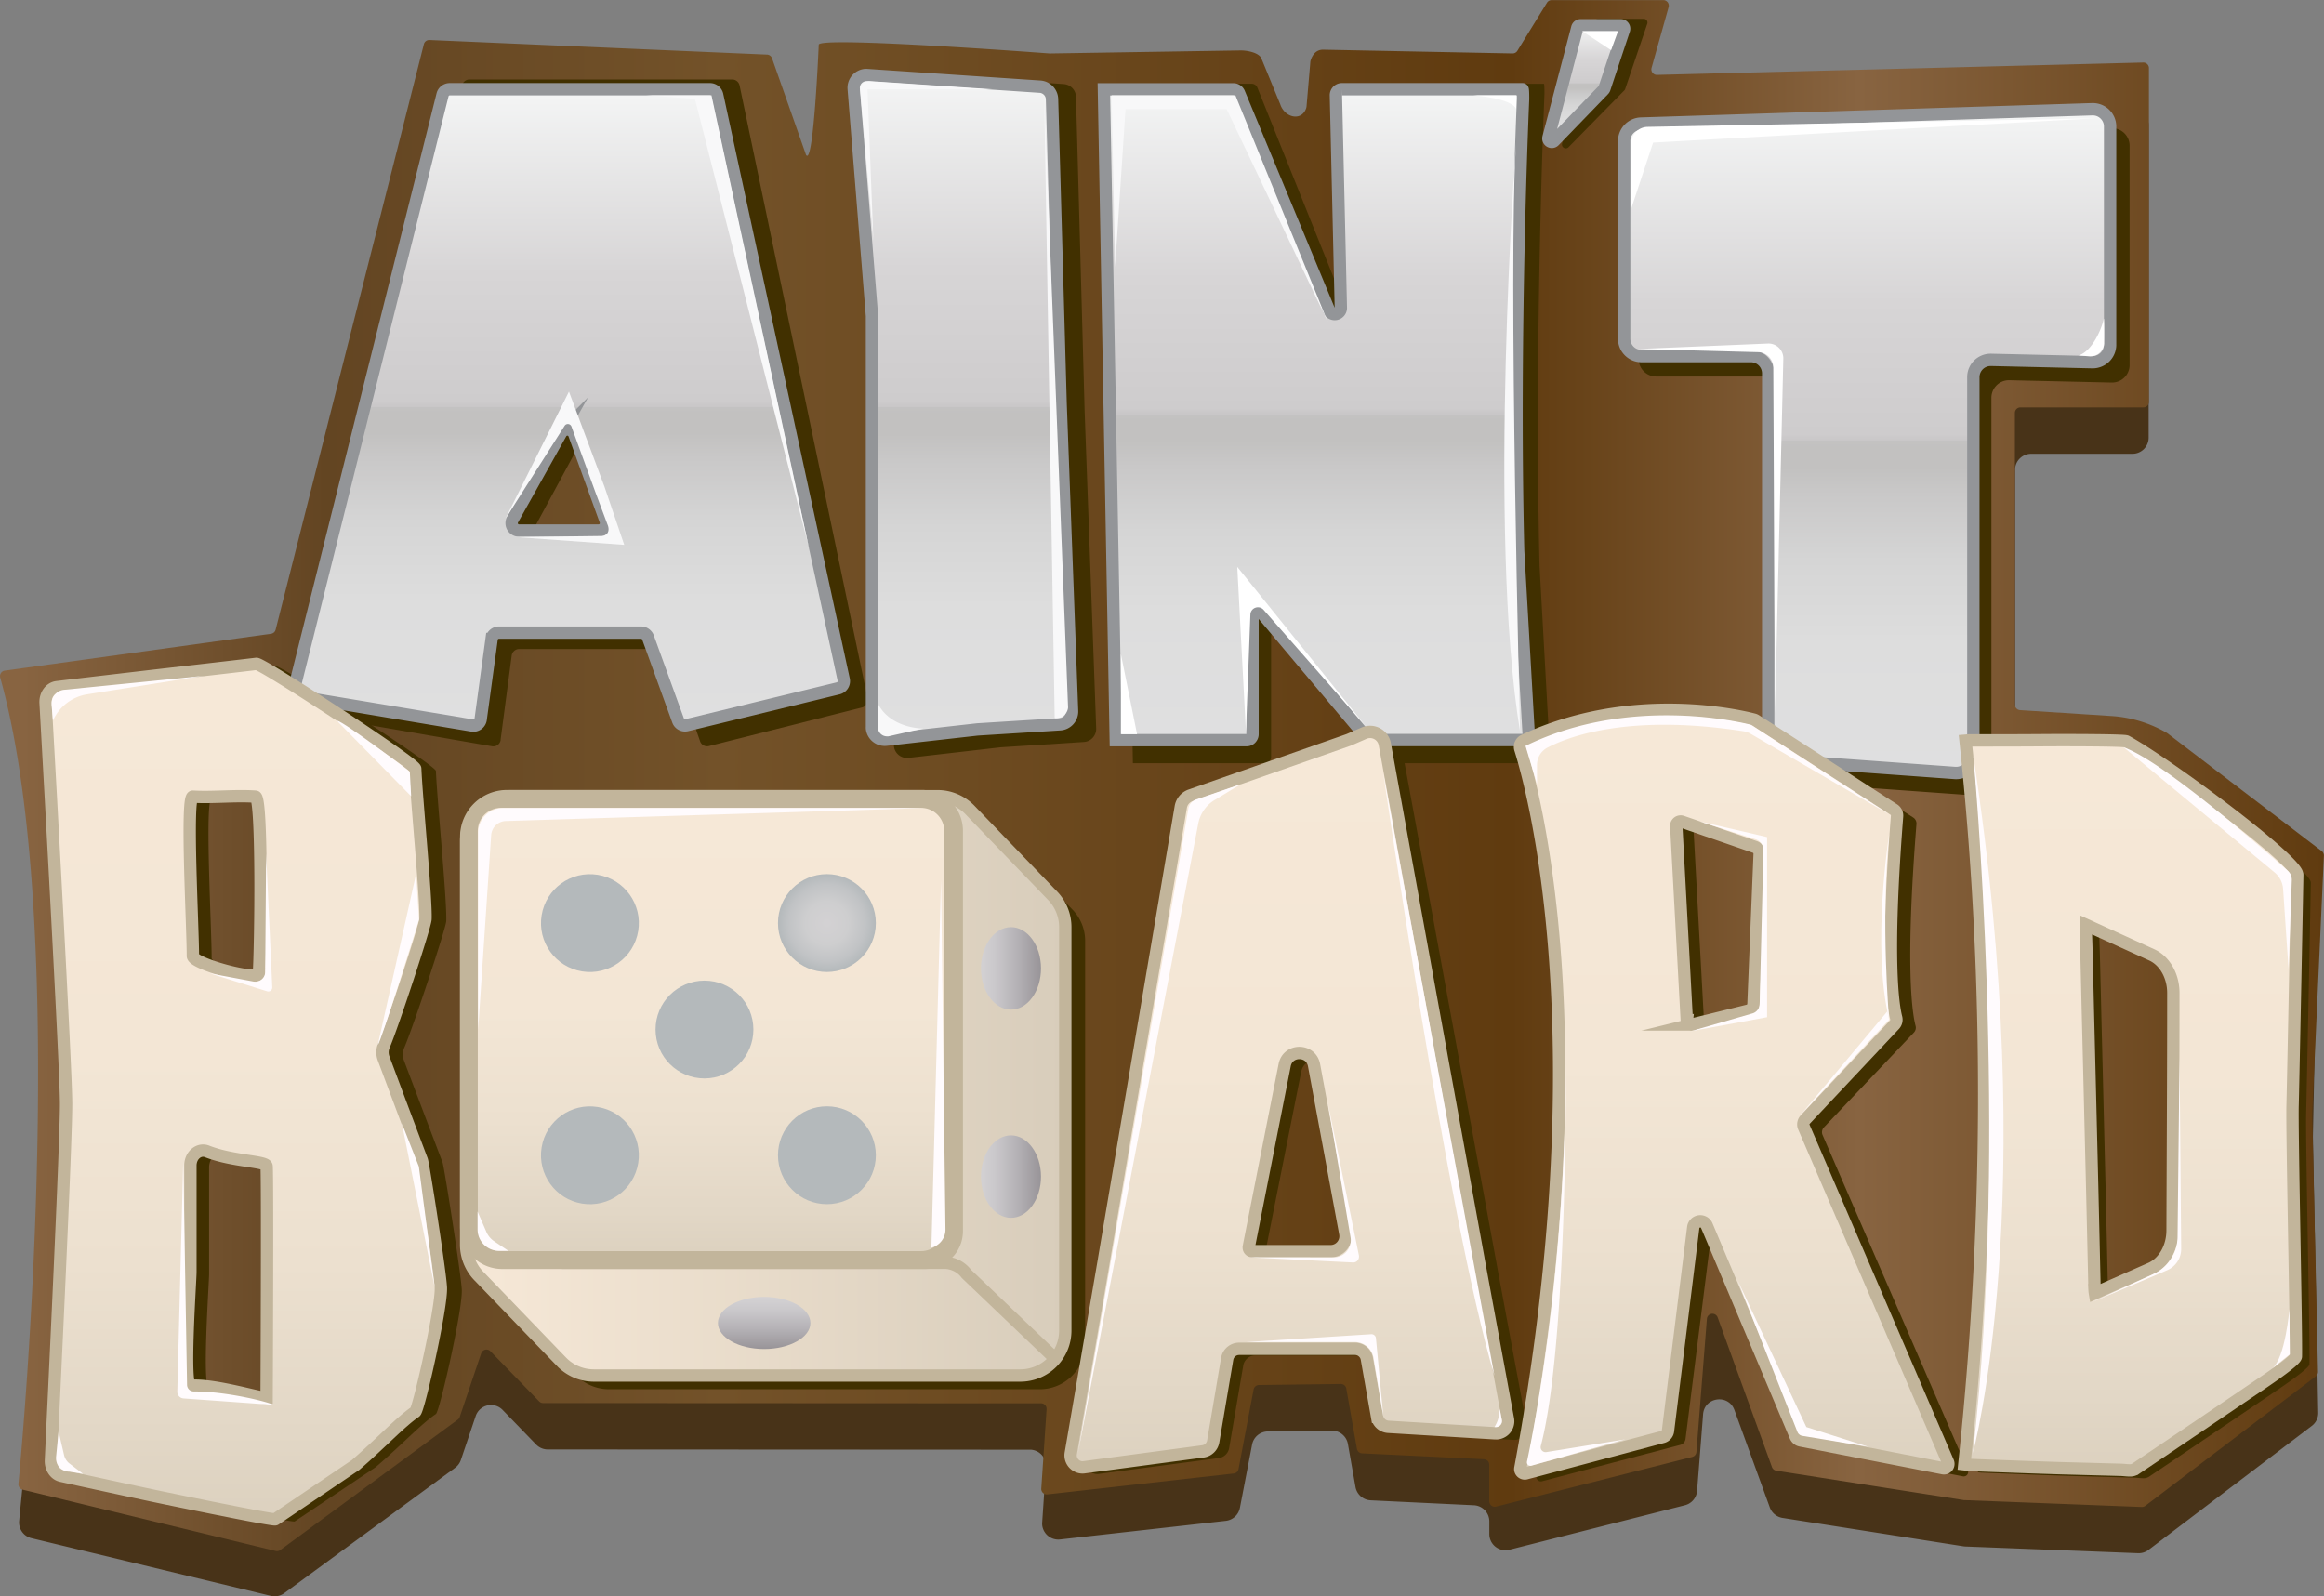 <svg id="Layer_1" data-name="Layer 1" xmlns="http://www.w3.org/2000/svg" xmlns:xlink="http://www.w3.org/1999/xlink" viewBox="0 0 940.95 646.37"><rect x="0" y="0" width="940.95" height="646.37" fill="#808080" stroke="none"/><defs><linearGradient id="linear-gradient" x1="29.54" y1="506.2" x2="970.49" y2="506.2" gradientTransform="translate(-29.49 -192.21)" gradientUnits="userSpaceOnUse"><stop offset="0.01" stop-color="#886441"/><stop offset="0.14" stop-color="#634522"/><stop offset="0.31" stop-color="#735229"/><stop offset="0.65" stop-color="#603b0f"/><stop offset="0.8" stop-color="#886441"/><stop offset="1" stop-color="#603b0f"/><stop offset="1" stop-color="#5f4421"/></linearGradient><linearGradient id="linear-gradient-2" x1="460.79" y1="477.12" x2="460.79" y2="477.12" xlink:href="#linear-gradient"/><linearGradient id="linear-gradient-3" x1="218.31" y1="631.85" x2="460.86" y2="631.85" gradientTransform="translate(-29.49 -192.21)" gradientUnits="userSpaceOnUse"><stop offset="0.01" stop-color="#f6e8d7"/><stop offset="1" stop-color="#d8cdbb"/></linearGradient><linearGradient id="linear-gradient-4" x1="562.5" y1="228.3" x2="562.5" y2="491.83" gradientTransform="translate(-29.49 -192.21)" gradientUnits="userSpaceOnUse"><stop offset="0.01" stop-color="#f3f4f4"/><stop offset="0.29" stop-color="#d7d5d6"/><stop offset="0.49" stop-color="#cecccd"/><stop offset="0.5" stop-color="#c8c6c7"/><stop offset="0.5" stop-color="#c3c2c2"/><stop offset="0.51" stop-color="#c2c1c0"/><stop offset="0.54" stop-color="#c2c1c0"/><stop offset="0.58" stop-color="#c9c8c8"/><stop offset="0.68" stop-color="#d5d5d5"/><stop offset="0.8" stop-color="#ddd"/><stop offset="1" stop-color="#dfdfe0"/></linearGradient><linearGradient id="linear-gradient-5" x1="259.92" y1="228.3" x2="259.92" y2="485.98" xlink:href="#linear-gradient-4"/><linearGradient id="linear-gradient-6" x1="419.38" y1="222.56" x2="419.38" y2="491.72" xlink:href="#linear-gradient-4"/><linearGradient id="linear-gradient-7" x1="671.8" y1="202.43" x2="671.8" y2="249.63" xlink:href="#linear-gradient-4"/><linearGradient id="linear-gradient-8" x1="785.5" y1="236.39" x2="785.5" y2="505.12" xlink:href="#linear-gradient-4"/><linearGradient id="linear-gradient-9" x1="338.94" y1="717.31" x2="338.94" y2="738.41" gradientTransform="translate(-29.54 -192.17)" gradientUnits="userSpaceOnUse"><stop offset="0.03" stop-color="#d3d1d3"/><stop offset="0.26" stop-color="#cac8cb"/><stop offset="0.62" stop-color="#b4b1b5"/><stop offset="1" stop-color="#989498"/></linearGradient><linearGradient id="linear-gradient-10" x1="426.72" y1="584.28" x2="451.02" y2="584.28" gradientTransform="translate(-29.54 -192.17)" gradientUnits="userSpaceOnUse"><stop offset="0" stop-color="#d3d1d3"/><stop offset="0.24" stop-color="#cac8cb"/><stop offset="0.61" stop-color="#b4b1b5"/><stop offset="1" stop-color="#989498"/></linearGradient><linearGradient id="linear-gradient-11" x1="426.72" y1="668.59" x2="451.02" y2="668.59" xlink:href="#linear-gradient-10"/><linearGradient id="linear-gradient-12" x1="551.58" y1="488.53" x2="551.58" y2="786.29" gradientTransform="translate(-29.49 -192.21)" gradientUnits="userSpaceOnUse"><stop offset="0.01" stop-color="#f6e8d7"/><stop offset="0.46" stop-color="#f3e6d5"/><stop offset="0.7" stop-color="#ece0cf"/><stop offset="0.9" stop-color="#e2d7c6"/><stop offset="1" stop-color="#dcd1bf"/></linearGradient><linearGradient id="linear-gradient-13" x1="892.27" y1="491.86" x2="892.27" y2="787.52" xlink:href="#linear-gradient-12"/><linearGradient id="linear-gradient-14" x1="128.02" y1="460.98" x2="128.02" y2="807.39" xlink:href="#linear-gradient-12"/><linearGradient id="linear-gradient-15" x1="731.66" y1="479.57" x2="731.66" y2="788.79" xlink:href="#linear-gradient-12"/><linearGradient id="linear-gradient-16" x1="317.4" y1="516.8" x2="317.4" y2="701.27" xlink:href="#linear-gradient-12"/><radialGradient id="radial-gradient" cx="364.34" cy="565.93" r="19.81" gradientTransform="translate(-29.54 -192.17)" gradientUnits="userSpaceOnUse"><stop offset="0.03" stop-color="#d3d1d3"/><stop offset="0.44" stop-color="#cececf"/><stop offset="0.79" stop-color="#c1c3c5"/><stop offset="1" stop-color="#b4b9bb"/></radialGradient><radialGradient id="radial-gradient-2" cx="268.38" cy="307.94" r="19.81" gradientTransform="matrix(0.16, 0.99, 0.99, -0.16, 22.68, 260.8)" xlink:href="#radial-gradient"/><radialGradient id="radial-gradient-3" cx="314.77" cy="257.04" r="19.81" gradientTransform="matrix(1, 0, 0, -1, -0.05, 648.04)" xlink:href="#radial-gradient"/><radialGradient id="radial-gradient-4" cx="364.34" cy="307.94" r="19.81" gradientTransform="matrix(1, 0, 0, -1, -0.05, 648.04)" xlink:href="#radial-gradient"/><radialGradient id="radial-gradient-5" cx="268.38" cy="213.93" r="19.81" gradientTransform="matrix(0.16, 0.99, 0.99, -0.16, -70.11, 181.85)" xlink:href="#radial-gradient"/><radialGradient id="radial-gradient-6" cx="-68.53" cy="434.41" r="0" gradientTransform="translate(-29.49 -192.21)" xlink:href="#radial-gradient"/></defs><g id="Layer_7" data-name="Layer 7"><path d="M112.38,270.79,170.76,40a6.55,6.55,0,0,1,6.63-4.94L307.68,40.7a6.57,6.57,0,0,1,5.9,4.37l12.79,36.34c3.06,5.26,5.14-44.62,5.14-44.62.16-3.5,93.38,3.55,93.38,3.55a5.47,5.47,0,0,0,.81,0l76.4-1.21c2.69-.08,7.86.87,8.71,3.42l7.55,18.37c1.77,5.32,8.06,6.79,10.21,2.31a5.76,5.76,0,0,0,.49-2l1.45-17a6.26,6.26,0,0,1,.41-1.81c.86-2.16,2.44-3.68,4.86-3.63l74.13,1.47a6.53,6.53,0,0,0,5.71-3.12L625,21.8a6.54,6.54,0,0,1,5.58-3.12h37.06c4.34,0-3.06,18.35-4.24,22.53V46.8c-1.19,4.24,8.82,2.12,13.22,2l186.6-4.69A6.55,6.55,0,0,1,870,50.5V177.16a6.55,6.55,0,0,1-6.55,6.55h-41a6.55,6.55,0,0,0-6.55,6.55V300a6.56,6.56,0,0,0,6.13,6.54l31.51,2a57.4,57.4,0,0,1,25.33,7.76l56.55,33.15a6.54,6.54,0,0,1,3.24,5.65l-2.15,105,2.15,112a6.56,6.56,0,0,1-2.59,5.22l-66.13,50.22a6.54,6.54,0,0,1-4.22,1.33l-69.9-2.72a6.51,6.51,0,0,1-.76-.07l-73.29-11.49a6.58,6.58,0,0,1-5.15-4.24L702.29,570.9c-2.4-6.63-12.14-5.31-12.69,1.71l-2.43,31a6.55,6.55,0,0,1-4.92,5.84l-71,18a6.54,6.54,0,0,1-8-4.73,6.78,6.78,0,0,1-.2-1.62V616a6.55,6.55,0,0,0-6.24-6.54l-41.8-2a6.56,6.56,0,0,1-6.14-5.4l-3.07-17.4a6.55,6.55,0,0,0-6.53-5.41l-25.93.33A6.55,6.55,0,0,0,507,584.9l-4.93,25.59a6.55,6.55,0,0,1-5.7,5.28l-67.1,7.53a6.56,6.56,0,0,1-7.25-5.77,7.22,7.22,0,0,1,0-1.23l1.5-22.34a6.54,6.54,0,0,0-6.08-7l-.45,0-195.19-.1a6.54,6.54,0,0,1-4.69-2l-13.56-14a6.55,6.55,0,0,0-10.9,2.47l-6,17.77a6.46,6.46,0,0,1-2.33,3.18l-69.19,50.78a6.59,6.59,0,0,1-5.42,1.09L12.81,622.79a6.53,6.53,0,0,1-5-7c3.18-34.67,24.45-218-.65-315.26-1-3.79-4.26-10.45-.39-11l100.15-13.84A6.56,6.56,0,0,0,112.38,270.79Z" transform="translate(-0.05 0.04)" fill="#483318"/><path d="M111.67,254.85l60-237a2.24,2.24,0,0,1,2.27-1.69l136.7,5.91a2.23,2.23,0,0,1,2,1.5l13.75,39.08c3.06,5.24,5.16-44.6,5.16-44.6.16-3.5,93.38,3.55,93.38,3.55a5.47,5.47,0,0,0,.81,0l76.4-1.21c2.69-.08,7.86.87,8.71,3.42l7.55,18.37c1.88,5.64,8.85,7,10.55,1.42l.09-.49L530.59,25a1.86,1.86,0,0,1,.09-.47c.76-2.58,2.42-4.5,5.14-4.45l76.59,1.52a2.25,2.25,0,0,0,2-1.07l12-19.5A2.25,2.25,0,0,1,628.32,0h45.16a2.24,2.24,0,0,1,2.24,2.24,1.83,1.83,0,0,1-.08.61l-6.9,24.58a2.25,2.25,0,0,0,1.57,2.77,2,2,0,0,0,.65.08l196.85-5a2.24,2.24,0,0,1,2.3,2.18V162.69a2.24,2.24,0,0,1-2.24,2.24H818.09a2.24,2.24,0,0,0-2.24,2.24V285.26a2.25,2.25,0,0,0,2.1,2.24L855,289.89a50.9,50.9,0,0,1,22.3,6.79l.26.17,62.52,47.73a2.25,2.25,0,0,1,.88,1.81l-4.64,102.13c-.07,1.62-.09,3.25-.06,4.87l2.31,102.1a2.26,2.26,0,0,1-.89,1.76L868.65,609.7a2.26,2.26,0,0,1-1.44.46l-71.7-2.78h-.26l-76-11.92a2.24,2.24,0,0,1-1.76-1.45l-22-60.63a2.25,2.25,0,0,0-4.35.59l-4.24,53.92a2.26,2.26,0,0,1-1.69,2L605.82,610a2.24,2.24,0,0,1-2.72-1.62,2,2,0,0,1-.07-.55V593.05a2.24,2.24,0,0,0-2.14-2.24l-49.34-2.37a2.24,2.24,0,0,1-2.1-1.85l-4.3-24.39a2.24,2.24,0,0,0-2.24-1.85l-33.11.42a2.24,2.24,0,0,0-2.18,1.82l-6.11,32.2a2.24,2.24,0,0,1-2,1.81l-75.38,8.46a2.24,2.24,0,0,1-2.48-2,1.88,1.88,0,0,1,0-.41l2.15-32.08a2.25,2.25,0,0,0-2.08-2.39h-.16l-201.61-.1a2.25,2.25,0,0,1-1.61-.68l-19.74-20.32a2.23,2.23,0,0,0-3.17,0,2.18,2.18,0,0,0-.56.89l-8.69,25.74a2.24,2.24,0,0,1-.8,1.09l-71.86,52.8a2.24,2.24,0,0,1-1.86.37L9.17,603.13a2.25,2.25,0,0,1-1.66-2.34c2.1-22,20.64-226.46-7.37-326.44a2.25,2.25,0,0,1,1.55-2.78l.3-.06,107.84-14.94A2.23,2.23,0,0,0,111.67,254.85Z" transform="translate(-0.05 0.04)" fill="url(#linear-gradient)"/><path d="M431.3,284.91" transform="translate(-0.05 0.04)" fill="url(#linear-gradient-2)"/></g><g id="Layer_6" data-name="Layer 6"><path d="M387.13,327.9H212.73a18.33,18.33,0,0,0-18.41,18.22V509.49a18.19,18.19,0,0,0,5.19,12.65l33.85,34.76a18.54,18.54,0,0,0,13.26,5.58H421a18.33,18.33,0,0,0,18.41-18.22V380.89a18.17,18.17,0,0,0-5.15-12.65l-33.85-34.76A18.55,18.55,0,0,0,387.13,327.9Z" transform="translate(-0.05 0.04)" fill="#413000"/><path d="M618.17,577.25l-12.09-65.1v-.06L567.84,304a6.13,6.13,0,0,0-7.16-4.87,6.63,6.63,0,0,0-1.29.4l-6.09,2.62-.41.16-64.38,22.35a6.07,6.07,0,0,0-4,4.7l-31.3,182.76v.06l-13.7,78.89a4.92,4.92,0,0,0,5.53,5.68l48.45-6.41a4.91,4.91,0,0,0,4.22-4l5.72-33.46a4.92,4.92,0,0,1,4.87-4.08h47.34a4.94,4.94,0,0,1,4.87,4l4.21,23.6a4.94,4.94,0,0,0,4.58,4L613.08,583a4.92,4.92,0,0,0,5.15-4.67A4.77,4.77,0,0,0,618.17,577.25ZM538.92,434l12.78,68.16a6.07,6.07,0,0,1-4.88,7.06,6,6,0,0,1-1.12.1h-32a1.44,1.44,0,0,1-1.46-1.42,1.53,1.53,0,0,1,0-.3l14.65-73.67C528.21,427.38,537.68,427.43,538.92,434Z" transform="translate(-0.05 0.04)" fill="#413000"/><path d="M800.88,596.08c10.25-96.74,11-194.21.48-293,.61-.05,1.09-.11,1.57-.11,10.48,0,21,0,31.45-.09,9.79-.05,31.25,0,32.11.5,17.76,9.87,69.28,48.41,69.18,54-.44,24-1.74,88.05-1.89,93.33-.3,10,1.57,91.93,1.33,101.7,0,1.5-10,8.37-14.41,11.34l-25.76,17.43q-12.41,8.4-24.83,16.75a4,4,0,0,1-2.15.59c-1.28,0-2.55-.2-3.83-.24l-23.76-.64c-4.77-.14-9.54-.31-14.31-.47l-13.55-.53c-3.49-.12-7-.27-10.47-.41C801.71,596.22,801.42,596.15,800.88,596.08Zm52.86-69.29,22.62-10c5.28-2.34,8.81-8.49,8.83-15.39.12-32.17.34-64.22.31-96.24,0-6.86-3.49-13-8.73-15.39l-26.65-12.18c0,.82-.09,1.42-.08,2,.06,2.4.17,4.8.23,7.21q.32,12.57.61,25.13.29,11.52.57,23,.31,12.57.61,25.13l.57,23.26q.33,14.08.65,28.16.16,7,.32,14C853.61,525.85,853.67,526.22,853.74,526.79Z" transform="translate(-0.05 0.04)" fill="#413000"/><path d="M25.51,285.48c-.18-3.24,1.86-6.06,4.63-6.39,10.53-1.26,34.26-4,36.91-4.32,5.79-.67,39.21-4.47,44.58-5.13,2.28-.28,64.82,40.25,64.91,42.47.46,11.44,4.56,53,4.18,60.84-.14,3-13.52,43.25-17,51.26a6.9,6.9,0,0,0-.12,5.15c3.09,8.21,11.9,31.5,15.63,41.26.66,1.73,7.56,45.75,7.79,51.65.32,8.29-9,49.26-10.48,50.24-6.07,4.1-14,12.67-24.39,21.52l-32.8,22c-.8.54-45.59-8.66-50.92-9.78-4.27-.9-26.84-5.72-36.54-7.86-2.55-.56-4.34-3.23-4.2-6.25,1.17-24.78,6.3-129.61,6.19-144.76S27.09,313.27,25.51,285.48Zm59.2,230.31c0,3.49-3,46.33,0,46.1,9.67-.75,28.76,5.14,31.14,4.94,0,0,.4-88.08,0-93.86-.15-2.12-13.77-1.88-24.32-6-3.35-1.32-6.82,1.6-6.82,5.73Zm28-120.76c.72-10,1.5-71.46-1.4-71.67-8.18-.58-17.39.47-25.57,0-2.93-.17.08,54.21,0,64.49,0,3.32,26.77,10.42,27,7.22Z" transform="translate(-0.05 0.04)" fill="#413000"/><path d="M738.51,456.45l36.43-38.38a2.87,2.87,0,0,0,.69-2.74c-1.28-4.81-4.29-23.17.36-81.69a2.88,2.88,0,0,0-1.31-2.65c-7-4.52-38.15-24.46-56.41-36.09a2.71,2.71,0,0,0-.8-.35c-4.86-1.27-49.57-12.09-93.79,8.43h0a2.86,2.86,0,0,0-1.55,3.48c5.15,16.26,32.92,116.18,0,291.2a1.8,1.8,0,0,0,1.43,2.1,1.86,1.86,0,0,0,.78,0l56-14.73a2.9,2.9,0,0,0,2.15-2.44l10.36-82.38a2.9,2.9,0,0,1,5.54-.76l36.12,85.36a2.9,2.9,0,0,0,2.11,1.7l58.15,11.23a1.79,1.79,0,0,0,2.12-1.39,1.85,1.85,0,0,0-.12-1.09L738,459.58A2.87,2.87,0,0,1,738.51,456.45Zm-48.38-40.11-4.3-78.64a1.8,1.8,0,0,1,1.7-1.89,1.87,1.87,0,0,1,.67.09l29.65,10.2a2.9,2.9,0,0,1,2,2.85l-2.51,60.84a2.87,2.87,0,0,1-2.2,2.67L692.33,418a1.78,1.78,0,0,1-2.16-1.3,1.58,1.58,0,0,1,0-.38Z" transform="translate(-0.05 0.04)" fill="#413000"/><path d="M623.38,229c-2.23-93.42,2-191,2-191h0c0-2.64-.07-4.12-.22-4.12H551.32a2.5,2.5,0,0,0-2.5,2.5v.05l2.06,90a2.5,2.5,0,0,1-4.82,1l-36.92-92a2.5,2.5,0,0,0-2.32-1.57H453.87L458.74,309H512.2a2.5,2.5,0,0,0,2.5-2.5v-48.8a2.5,2.5,0,0,1,4.44-1.57l42.25,51.94a2.52,2.52,0,0,0,1.94.92h61.86a2.48,2.48,0,0,0,2.49-2.49v-.14Z" transform="translate(-0.05 0.04)" fill="#413000"/><path d="M287.07,302.06l62-15.64a3.16,3.16,0,0,0,2.25-3.72L299.51,34.62a3.06,3.06,0,0,0-3-2.48H190.09a3.05,3.05,0,0,0-2.94,2.38L126.51,286.17a3.14,3.14,0,0,0,2.26,3.82l.18,0,70.32,12.15a3,3,0,0,0,3.47-2.44l0-.24,4.48-34a3.08,3.08,0,0,1,3-2.72h58.12a3,3,0,0,1,2.85,2.07l12.29,35.23A3,3,0,0,0,287.07,302.06ZM215.8,214.79l19.78-36.63a3,3,0,0,1,5.49.47l12.8,36.63a3.13,3.13,0,0,1-1.86,4,3,3,0,0,1-1,.19H218.44a3.13,3.13,0,0,1-3-3.23A3.06,3.06,0,0,1,215.8,214.79Z" transform="translate(-0.05 0.04)" fill="#413000"/><path d="M360.15,29.2,430.79,34a5.33,5.33,0,0,1,4.91,5.21l3.51,127.37,4.67,128.26a5.33,5.33,0,0,1-4.93,5.56l-33.8,2.16-37.33,4.29a5.3,5.3,0,0,1-5.82-4.72c0-.21,0-.41,0-.62V129.77L354.51,35a5.33,5.33,0,0,1,4.85-5.77A5.21,5.21,0,0,1,360.15,29.2Z" transform="translate(-0.05 0.04)" fill="#413000"/><path d="M645.63,8.79,632.51,58.11A1.54,1.54,0,0,0,633.62,60a1.52,1.52,0,0,0,1.5-.43l22.58-23a1.58,1.58,0,0,0,.36-.58L667,9.58a1.52,1.52,0,0,0-1.47-2h-18.4A1.56,1.56,0,0,0,645.63,8.79Z" transform="translate(-0.05 0.04)" fill="#413000"/><path d="M663.51,64.85v80.48a7.1,7.1,0,0,0,7.12,7.08h44.68a7.1,7.1,0,0,1,7.12,7.08h0V309.92A7.1,7.1,0,0,0,729,317L798.72,322a7.1,7.1,0,0,0,7.62-6.54c0-.17,0-.35,0-.52V161a7.11,7.11,0,0,1,7.14-7.08h.14l41.39.94a7.1,7.1,0,0,0,7.28-6.92v-89a7.1,7.1,0,0,0-7.12-7.08H855L670.33,57.79A7.13,7.13,0,0,0,663.51,64.85Z" transform="translate(-0.05 0.04)" fill="#413000"/><path d="M379.65,322.35H207a18.22,18.22,0,0,0-18.22,18.22V503.94a18.25,18.25,0,0,0,5.1,12.65l33.5,34.76a18.22,18.22,0,0,0,13.09,5.58H413.15a18.22,18.22,0,0,0,18.22-18.22V375.34a18.25,18.25,0,0,0-5.1-12.65l-33.5-34.76A18.25,18.25,0,0,0,379.65,322.35Z" transform="translate(-0.05 0.04)" stroke="#c2b59b" stroke-miterlimit="10" stroke-width="5" fill="url(#linear-gradient-3)"/><path d="M188.82,496.69V338.79a16.46,16.46,0,0,1,16.46-16.46H373.43a14,14,0,0,1,14,14V498.46a12.82,12.82,0,0,1-12.83,12.83H203.43a14.59,14.59,0,0,1-14.61-14.57Z" transform="translate(-0.05 0.04)" fill="none" stroke="#c2b59b" stroke-miterlimit="10" stroke-width="5"/><path d="M428.73,551.47l-37.37-35.68a11.26,11.26,0,0,0-8.77-4.53h-155" transform="translate(-0.05 0.04)" fill="none" stroke="#c2b59b" stroke-miterlimit="10" stroke-width="5"/><path d="M614.72,222.94c-2.21-89.46,2-182.9,2-182.9h0c0-2.52-.07-3.95-.21-3.95h-73.1a2.42,2.42,0,0,0-2.47,2.37v.07l2,86.17a2.49,2.49,0,0,1-4.77.94l-36.46-88a2.45,2.45,0,0,0-2.29-1.5H447l4.81,263.53h52.89a2.43,2.43,0,0,0,2.47-2.39h0V250.5A2.49,2.49,0,0,1,511.6,249l41.8,49.74a2.49,2.49,0,0,0,1.92.88h61.19a2.42,2.42,0,0,0,2.47-2.37v-.15Z" transform="translate(-0.05 0.04)" stroke="#939598" stroke-miterlimit="10" stroke-width="5" fill="url(#linear-gradient-4)"/><path d="M278.09,293.6l61.34-14.92a3,3,0,0,0,2.22-3.55L290.43,38.45a3,3,0,0,0-2.92-2.36H182.14a3,3,0,0,0-2.91,2.27l-60,240.09a3,3,0,0,0,2.18,3.64l.24.05,69.57,11.59a3,3,0,0,0,3.45-2.47s0-.05,0-.08l4.43-32.48a3,3,0,0,1,3-2.59h57.5a3,3,0,0,1,2.82,2l12.19,33.63A3,3,0,0,0,278.09,293.6Zm-70.52-83.25,19.57-34.95a3,3,0,0,1,5.44.44l12.66,34.95a3,3,0,0,1-2.82,4H210.19a3,3,0,0,1-2.62-4.44Z" transform="translate(-0.05 0.04)" stroke="#939598" stroke-miterlimit="10" stroke-width="5" fill="url(#linear-gradient-5)"/><path d="M351.22,30.36l69.89,4.69A5.22,5.22,0,0,1,426,40.1l3.48,123.44,4.63,124.3a5.2,5.2,0,0,1-4.88,5.39l-33.44,2.09-36.93,4.16a5.21,5.21,0,0,1-5.76-4.6,5.63,5.63,0,0,1,0-.58V127.89L345.71,36a5.2,5.2,0,0,1,4.7-5.66A5.48,5.48,0,0,1,351.22,30.36Z" transform="translate(-0.05 0.04)" stroke="#939598" stroke-miterlimit="10" stroke-width="5" fill="url(#linear-gradient-6)"/><path d="M638.66,11.24,627,55.7a1.37,1.37,0,0,0,1,1.67,1.34,1.34,0,0,0,1.33-.37l20-20.68a1.56,1.56,0,0,0,.32-.52L657.57,12a1.38,1.38,0,0,0-.88-1.74,1.23,1.23,0,0,0-.42-.07H640A1.38,1.38,0,0,0,638.66,11.24Z" transform="translate(-0.05 0.04)" stroke="#939598" stroke-miterlimit="10" stroke-width="5" fill="url(#linear-gradient-7)"/><path d="M657.65,57.08v80.06a7,7,0,0,0,7,7h44.26a7,7,0,0,1,7.05,7v149.8a7.05,7.05,0,0,0,6.53,7l69,5a7,7,0,0,0,7.54-6.42c0-.19,0-.39,0-.58V152.67a7,7,0,0,1,7-7h.21l40.95.94a7.06,7.06,0,0,0,7.21-6.89V51.19a7,7,0,0,0-7-7h-.28L664.51,50A7.07,7.07,0,0,0,657.65,57.08Z" transform="translate(-0.05 0.04)" stroke="#939598" stroke-miterlimit="10" stroke-width="5" fill="url(#linear-gradient-8)"/><path d="M11.91,329.86" transform="translate(-0.05 0.04)" fill="#f0daac"/><ellipse cx="309.4" cy="535.69" rx="18.73" ry="10.55" fill="url(#linear-gradient-9)"/><ellipse cx="409.33" cy="392.11" rx="12.15" ry="16.7" fill="url(#linear-gradient-10)"/><ellipse cx="409.33" cy="476.42" rx="12.15" ry="16.7" fill="url(#linear-gradient-11)"/><path d="M610.59,574.53l-12-65.1v-.06L560.73,301.29a6.06,6.06,0,0,0-8.37-4.47l-6,2.62-.41.16L482.13,322a6.07,6.07,0,0,0-4,4.7l-31,182.76v.06l-13.54,78.89a4.89,4.89,0,0,0,4,5.65,4.66,4.66,0,0,0,1.49,0l48-6.41a4.89,4.89,0,0,0,4.18-4l5.66-33.46a4.9,4.9,0,0,1,4.83-4.08h46.89a4.89,4.89,0,0,1,4.82,4l4.17,23.6a4.89,4.89,0,0,0,4.53,4l43.37,2.62a4.9,4.9,0,0,0,5.15-4.65A4.74,4.74,0,0,0,610.59,574.53Zm-78.5-143.26,12.65,68.16a6.06,6.06,0,0,1-4.86,7.06,6.27,6.27,0,0,1-1.14.1H507.11a1.45,1.45,0,0,1-1.45-1.45,1.24,1.24,0,0,1,0-.27L520.2,431.2C521.51,424.66,530.87,424.71,532.09,431.27Z" transform="translate(-0.05 0.04)" stroke="#c2b59b" stroke-miterlimit="10" stroke-width="5" fill="url(#linear-gradient-12)"/><path d="M795.38,592.87c10.25-96.74,11-194.21.48-293,.61-.05,1.09-.11,1.57-.11,10.48,0,21,0,31.45-.09,9.79-.05,31.25,0,32.11.5,17.76,9.87,69.28,48.41,69.18,54-.44,24-1.74,88.05-1.89,93.33-.3,10,1.57,91.93,1.33,101.7,0,1.5-10,8.37-14.41,11.34L889.44,578q-12.41,8.4-24.83,16.75a4,4,0,0,1-2.15.59c-1.28,0-2.55-.2-3.83-.24l-23.76-.64c-4.77-.14-9.54-.31-14.31-.47L807,593.5c-3.49-.12-7-.27-10.47-.41A7.76,7.76,0,0,0,795.38,592.87Zm52.86-69.27,22.62-10c5.28-2.34,8.81-8.49,8.83-15.39C879.81,466,880,434,880,402c0-6.86-3.49-13-8.73-15.39l-26.65-12.16c0,.82-.09,1.42-.08,2,.06,2.4.17,4.8.23,7.21q.32,12.57.61,25.13.29,11.52.57,23,.31,12.57.61,25.13l.57,23.26q.33,14.09.65,28.16.16,7,.32,14A11.3,11.3,0,0,0,848.24,523.6Z" transform="translate(-0.05 0.04)" stroke="#c2b59b" stroke-miterlimit="10" stroke-width="5" fill="url(#linear-gradient-13)"/><path d="M18.51,284.61c-.18-3.24,1.84-6.06,4.59-6.39,10.43-1.26,33.95-4,36.57-4.32,5.74-.67,38.86-4.47,44.18-5.13,2.26-.28,64.23,40.25,64.32,42.47.45,11.44,4.51,53,4.15,60.84-.14,3-13.4,43.25-16.85,51.26a7,7,0,0,0-.12,5.15c3.06,8.21,11.79,31.5,15.49,41.26.66,1.73,7.49,45.75,7.71,51.65.31,8.29-9,49.26-10.38,50.24-6,4.1-13.91,12.67-24.17,21.52l-32.5,22c-.79.54-45.18-8.66-50.46-9.78-4.23-.9-26.6-5.72-36.21-7.86-2.53-.56-4.3-3.23-4.16-6.25,1.16-24.78,6.24-129.61,6.14-144.76S20.07,312.4,18.51,284.61ZM77.14,515c0,3.49-3,46.33,0,46.1,9.58-.75,28.5,5.14,30.86,4.94,0,0,.4-88.08,0-93.86-.15-2.12-13.65-1.88-24.1-6-3.32-1.32-6.76,1.6-6.76,5.73ZM104.87,394.2c.72-10,1.49-71.46-1.39-71.67-8.1-.58-17.23.47-25.34,0-2.91-.17.08,54.21,0,64.49,0,3.29,26.54,10.38,26.76,7.18Z" transform="translate(-0.05 0.04)" stroke="#c2b59b" stroke-miterlimit="10" stroke-width="5" fill="url(#linear-gradient-14)"/><path d="M731,453.24l36.1-38.38a3,3,0,0,0,.69-2.74c-1.27-4.81-4.25-23.17.35-81.69a2.92,2.92,0,0,0-1.3-2.65c-7-4.52-37.81-24.46-55.9-36.09a2.8,2.8,0,0,0-.79-.35c-4.81-1.27-49.13-12.09-93,8.43h0a2.85,2.85,0,0,0-1.53,3.48c5.11,16.26,32.63,116.18,0,291.2a1.79,1.79,0,0,0,1.41,2.1,1.86,1.86,0,0,0,.78,0l55.45-14.74a2.9,2.9,0,0,0,2.13-2.44L685.61,497a2.87,2.87,0,0,1,5.49-.76l35.95,85.3a2.85,2.85,0,0,0,2.09,1.7l57.63,11.23a1.79,1.79,0,0,0,2.11-1.42,1.83,1.83,0,0,0-.11-1.06L730.42,456.37A2.85,2.85,0,0,1,731,453.24Zm-48-40.11-4.26-78.64a1.78,1.78,0,0,1,1.66-1.89,1.63,1.63,0,0,1,.69.09l29.47,10.2a2.9,2.9,0,0,1,1.94,2.85L710,406.54a2.86,2.86,0,0,1-2.18,2.67l-22.64,5.58a1.76,1.76,0,0,1-2.14-1.28,1.58,1.58,0,0,1,0-.38Z" transform="translate(-0.05 0.04)" stroke="#c2b59b" stroke-miterlimit="10" stroke-width="5" fill="url(#linear-gradient-15)"/><path d="M714.12,314" transform="translate(-0.05 0.04)" fill="#726658"/><path d="M387.39,511.3" transform="translate(-0.05 0.04)" fill="none" stroke="#c2b59b" stroke-miterlimit="10" stroke-width="5"/><path d="M431.37,556.93" transform="translate(-0.05 0.04)" fill="none" stroke="#c2b59b" stroke-miterlimit="10" stroke-width="5"/><path d="M202.83,324.59H373a11.86,11.86,0,0,1,11.85,11.85V497.21A11.86,11.86,0,0,1,373,509.06H202.83A11.86,11.86,0,0,1,191,497.21V336.44a11.84,11.84,0,0,1,11.83-11.85Z" transform="translate(-0.05 0.04)" stroke="#c2b59b" stroke-miterlimit="10" stroke-width="5" fill="url(#linear-gradient-16)"/><circle cx="334.8" cy="373.76" r="19.81" fill="url(#radial-gradient)"/><circle cx="238.89" cy="467.73" r="19.81" transform="translate(-261.12 628.65) rotate(-80.78)" fill="url(#radial-gradient-2)"/><circle cx="285.23" cy="416.87" r="19.81" fill="url(#radial-gradient-3)"/><circle cx="334.8" cy="467.77" r="19.81" fill="url(#radial-gradient-4)"/><circle cx="238.89" cy="373.72" r="19.81" transform="translate(-168.32 549.7) rotate(-80.78)" fill="url(#radial-gradient-5)"/><path d="M-98,242.2" transform="translate(-0.05 0.04)" fill="url(#radial-gradient-6)"/></g><g id="Layer_5" data-name="Layer 5"><polygon points="261.6 38.59 281.36 40 327.6 222.12 288.06 38.59 261.6 38.59" fill="#f8f8f9"/><path d="M243.56,217l-34.72.44,43.95,3.14-8-23.54-14.38-38.51L204.7,210l24-37.7a1.55,1.55,0,0,1,2.71.35L241,198.94,246,212.31C247.07,214.71,246.17,217,243.56,217Z" transform="translate(-0.05 0.04)" fill="#f8f8f9"/><path d="M353.65,97.26,351.3,36.09h50.35l-49.5-3.3a3.57,3.57,0,0,0-3.8,3.33,3.25,3.25,0,0,0,0,.54Z" transform="translate(-0.05 0.04)" fill="#f8f8f9"/><path d="M355.51,284.91v9.56a3.65,3.65,0,0,0,3.67,3.65,3.6,3.6,0,0,0,.56,0l14.12-3.17S360.83,295.14,355.51,284.91Z" transform="translate(-0.05 0.04)" fill="#f8f8f9"/><path d="M422.83,38.55l4.24,252.18h0a4.79,4.79,0,0,0,5.4-4.09,4.84,4.84,0,0,0,0-.85Z" transform="translate(-0.05 0.04)" fill="#f8f8f9"/><polyline points="451.48 108.12 455.71 44.19 496.65 44.19 537.6 130.36 500.19 38.59 450.06 38.59" fill="#f8f8f9"/><path d="M596.51,38.55s15.58,1.07,17.41,5.59V38.55Z" transform="translate(-0.05 0.04)" fill="#fff"/><polygon points="453.83 264.83 460.38 297.3 453.83 297.3 453.83 264.83" fill="#fff"/><path d="M613.89,57.43s-11.73,157.91,1.62,238.88C615.51,296.31,610.59,106.54,613.89,57.43Z" transform="translate(-0.05 0.04)" fill="#f8f8f9"/><path d="M504.51,296.31,501,229.5l51.84,64.29-41.18-46.9a3.06,3.06,0,0,0-5.35,1.9Z" transform="translate(-0.05 0.04)" fill="#fff"/><polygon points="640.58 12.59 652.3 20.32 655.13 12.59 640.58 12.59" fill="#fff"/><path d="M660.51,84.44l8.86-26.74,178.9-9.84L667.1,51.34a6.72,6.72,0,0,0-6.59,6.72Z" transform="translate(-0.05 0.04)" fill="#fff"/><path d="M851.8,129.14c-.74,3.77-4.62,13.08-10.18,14.74l4.36.36a5.59,5.59,0,0,0,6-5.16c0-.19,0-.37,0-.55C852,138.53,852.09,127.67,851.8,129.14Z" transform="translate(-0.05 0.04)" fill="#fff"/><path d="M663.3,141.26l52.57-2.2a6,6,0,0,1,6.22,5.77v.34l-3.38,143.62-.68-140a6.27,6.27,0,0,0-6.11-6.24Z" transform="translate(-0.05 0.04)" fill="#fff"/><path d="M21.51,291.7h0a18.33,18.33,0,0,1,13.85-10.6l47.15-7.49-56.26,5.64a5.63,5.63,0,0,0-5.31,5.93,2.28,2.28,0,0,0,0,.26Z" transform="translate(-0.05 0.04)" fill="#fffbfd"/><path d="M136.36,291.7l30.15,30.65-.54-9.92S139.18,292,136.36,291.7Z" transform="translate(-0.05 0.04)" fill="#fffbfd"/><path d="M107.79,345.64l2.5,54.09a1.62,1.62,0,0,1-1.53,1.69,1.66,1.66,0,0,1-.58-.08L85,394.09l17.55,3.28a4,4,0,0,0,4.78-3,3.86,3.86,0,0,0,.1-.76Z" transform="translate(-0.05 0.04)" fill="#fffbfd"/><path d="M168.51,353.9l1.18,18.42S154.4,421.73,153,423.14Z" transform="translate(-0.05 0.04)" fill="#fffbfd"/><polygon points="162.71 454.84 176.03 521.43 169.59 472.36 162.71 454.84" fill="#fffbfd"/><path d="M74.24,470.2l-2.4,93.22a2.72,2.72,0,0,0,2.52,2.78l36.15,2.59c-.58-.82-18-5.43-32-5.42a2.7,2.7,0,0,1-2.72-2.66Z" transform="translate(-0.05 0.04)" fill="#fffbfd"/><path d="M23.77,579.61,26,589.15a6.05,6.05,0,0,0,2.21,3.42l5.45,4.16-5.53-.88a5.38,5.38,0,0,1-5.38-5.4,4.26,4.26,0,0,1,0-.5Z" transform="translate(-0.05 0.04)" fill="#fffbfd"/><path d="M193.65,416.79l5.27-78.66a6.13,6.13,0,0,1,6-5.72l169-5.24H203.65a10,10,0,0,0-10,10Z" transform="translate(-0.05 0.04)" fill="#fffbfd"/><path d="M193.42,490.55l3.58,8.27a8.67,8.67,0,0,0,3.1,3.73l5.79,3.89h-3.82a8.65,8.65,0,0,1-8.65-8.65h0Z" transform="translate(-0.05 0.04)" fill="#fffbfd"/><path d="M381.06,356.44l-3.9,148.72h0a7.57,7.57,0,0,0,5.69-7.44Z" transform="translate(-0.05 0.04)" fill="#fffbfd"/><path d="M212.71,398.91" transform="translate(-0.05 0.04)" fill="#fffbfd"/><path d="M436.51,588.32l48.7-254.91a14.22,14.22,0,0,1,6.59-9.49l10.59-6.43-18,6.17a4.86,4.86,0,0,0-3.2,3.76Z" transform="translate(-0.05 0.04)" fill="#fffbfd"/><path d="M504.51,543.38l50.72-3.18a1.81,1.81,0,0,1,1.92,1.64l3,31.78-4-23.85a7.65,7.65,0,0,0-7.55-6.39Z" transform="translate(-0.05 0.04)" fill="#fffbfd"/><path d="M607.27,570.52l-.33,2.4a11.35,11.35,0,0,1-1.31,4l-.48.88h.52a2.48,2.48,0,0,0,2.49-2.45,2.51,2.51,0,0,0-.06-.55Z" transform="translate(-0.05 0.04)" fill="#fffbfd"/><path d="M505.66,509.06l42.19,2.09a2.31,2.31,0,0,0,2.42-2.19,2.27,2.27,0,0,0,0-.58l-12.58-61.71L546.87,501a6.91,6.91,0,0,1-5.66,8,6.6,6.6,0,0,1-1.17.1Z" transform="translate(-0.05 0.04)" fill="#fffbfd"/><path d="M560.12,313s25.94,179.87,45,244Z" transform="translate(-0.05 0.04)" fill="#fffbfd"/><path d="M622.36,317.49v-7.82a7.9,7.9,0,0,1,4.25-7c9.11-4.74,33.52-13.7,79.45-6.6a8,8,0,0,1,2.77,1L765,329.74l-56-36.29s-47.53-12.88-91.29,8.53Z" transform="translate(-0.05 0.04)" fill="#fffbfd"/><path d="M764.94,337.67s-7.24,45.53,0,75.18C764.94,412.85,761.42,373.67,764.94,337.67Z" transform="translate(-0.05 0.04)" fill="#fffbfd"/><polygon points="729.41 451 764.14 409.54 764.88 412.89 729.41 451" fill="#fffbfd"/><path d="M684.71,417.49l30.8-5.65V338.9l-27.29-6.31,22.61,7.2a4.6,4.6,0,0,1,3.21,4.5l-1.53,62.21a4.06,4.06,0,0,1-3,3.83Z" transform="translate(-0.05 0.04)" fill="#fffbfd"/><path d="M634,430.23s.86,113.53-10.1,155.22a2,2,0,0,0,2.24,2.48L658,582.79l-37.9,10.64a1.45,1.45,0,0,1-1.79-1,1.55,1.55,0,0,1,0-.71C621.06,578.85,634,514.29,634,430.23Z" transform="translate(-0.05 0.04)" fill="#fffbfd"/><path d="M703.65,518.55l27.76,59.24,25.1,8-26.72-4.43a2.58,2.58,0,0,1-2-1.62Z" transform="translate(-0.05 0.04)" fill="#fffbfd"/><path d="M798.83,588.32s27.85-102.21.16-282.4C799,305.92,813.65,460.79,798.83,588.32Z" transform="translate(-0.05 0.04)" fill="#fffbfd"/><path d="M859.89,302.55,921,353.22a9.56,9.56,0,0,1,3.44,6.72l2.19,32.25,1.33-35.81a5,5,0,0,0-1.64-3.85C917.32,344.57,875.9,308.2,859.89,302.55Z" transform="translate(-0.05 0.04)" fill="#fffbfd"/><path d="M847.18,527.2l30.33-12.91a9.35,9.35,0,0,0,5.67-8.65l-.67-77.45-.8,72.6a16.7,16.7,0,0,1-9.69,15Z" transform="translate(-0.05 0.04)" fill="#fffbfd"/><path d="M927,530s-1.63,19.86-7,24.09l7.15-5.74Z" transform="translate(-0.05 0.04)" fill="#fffbfd"/></g></svg>